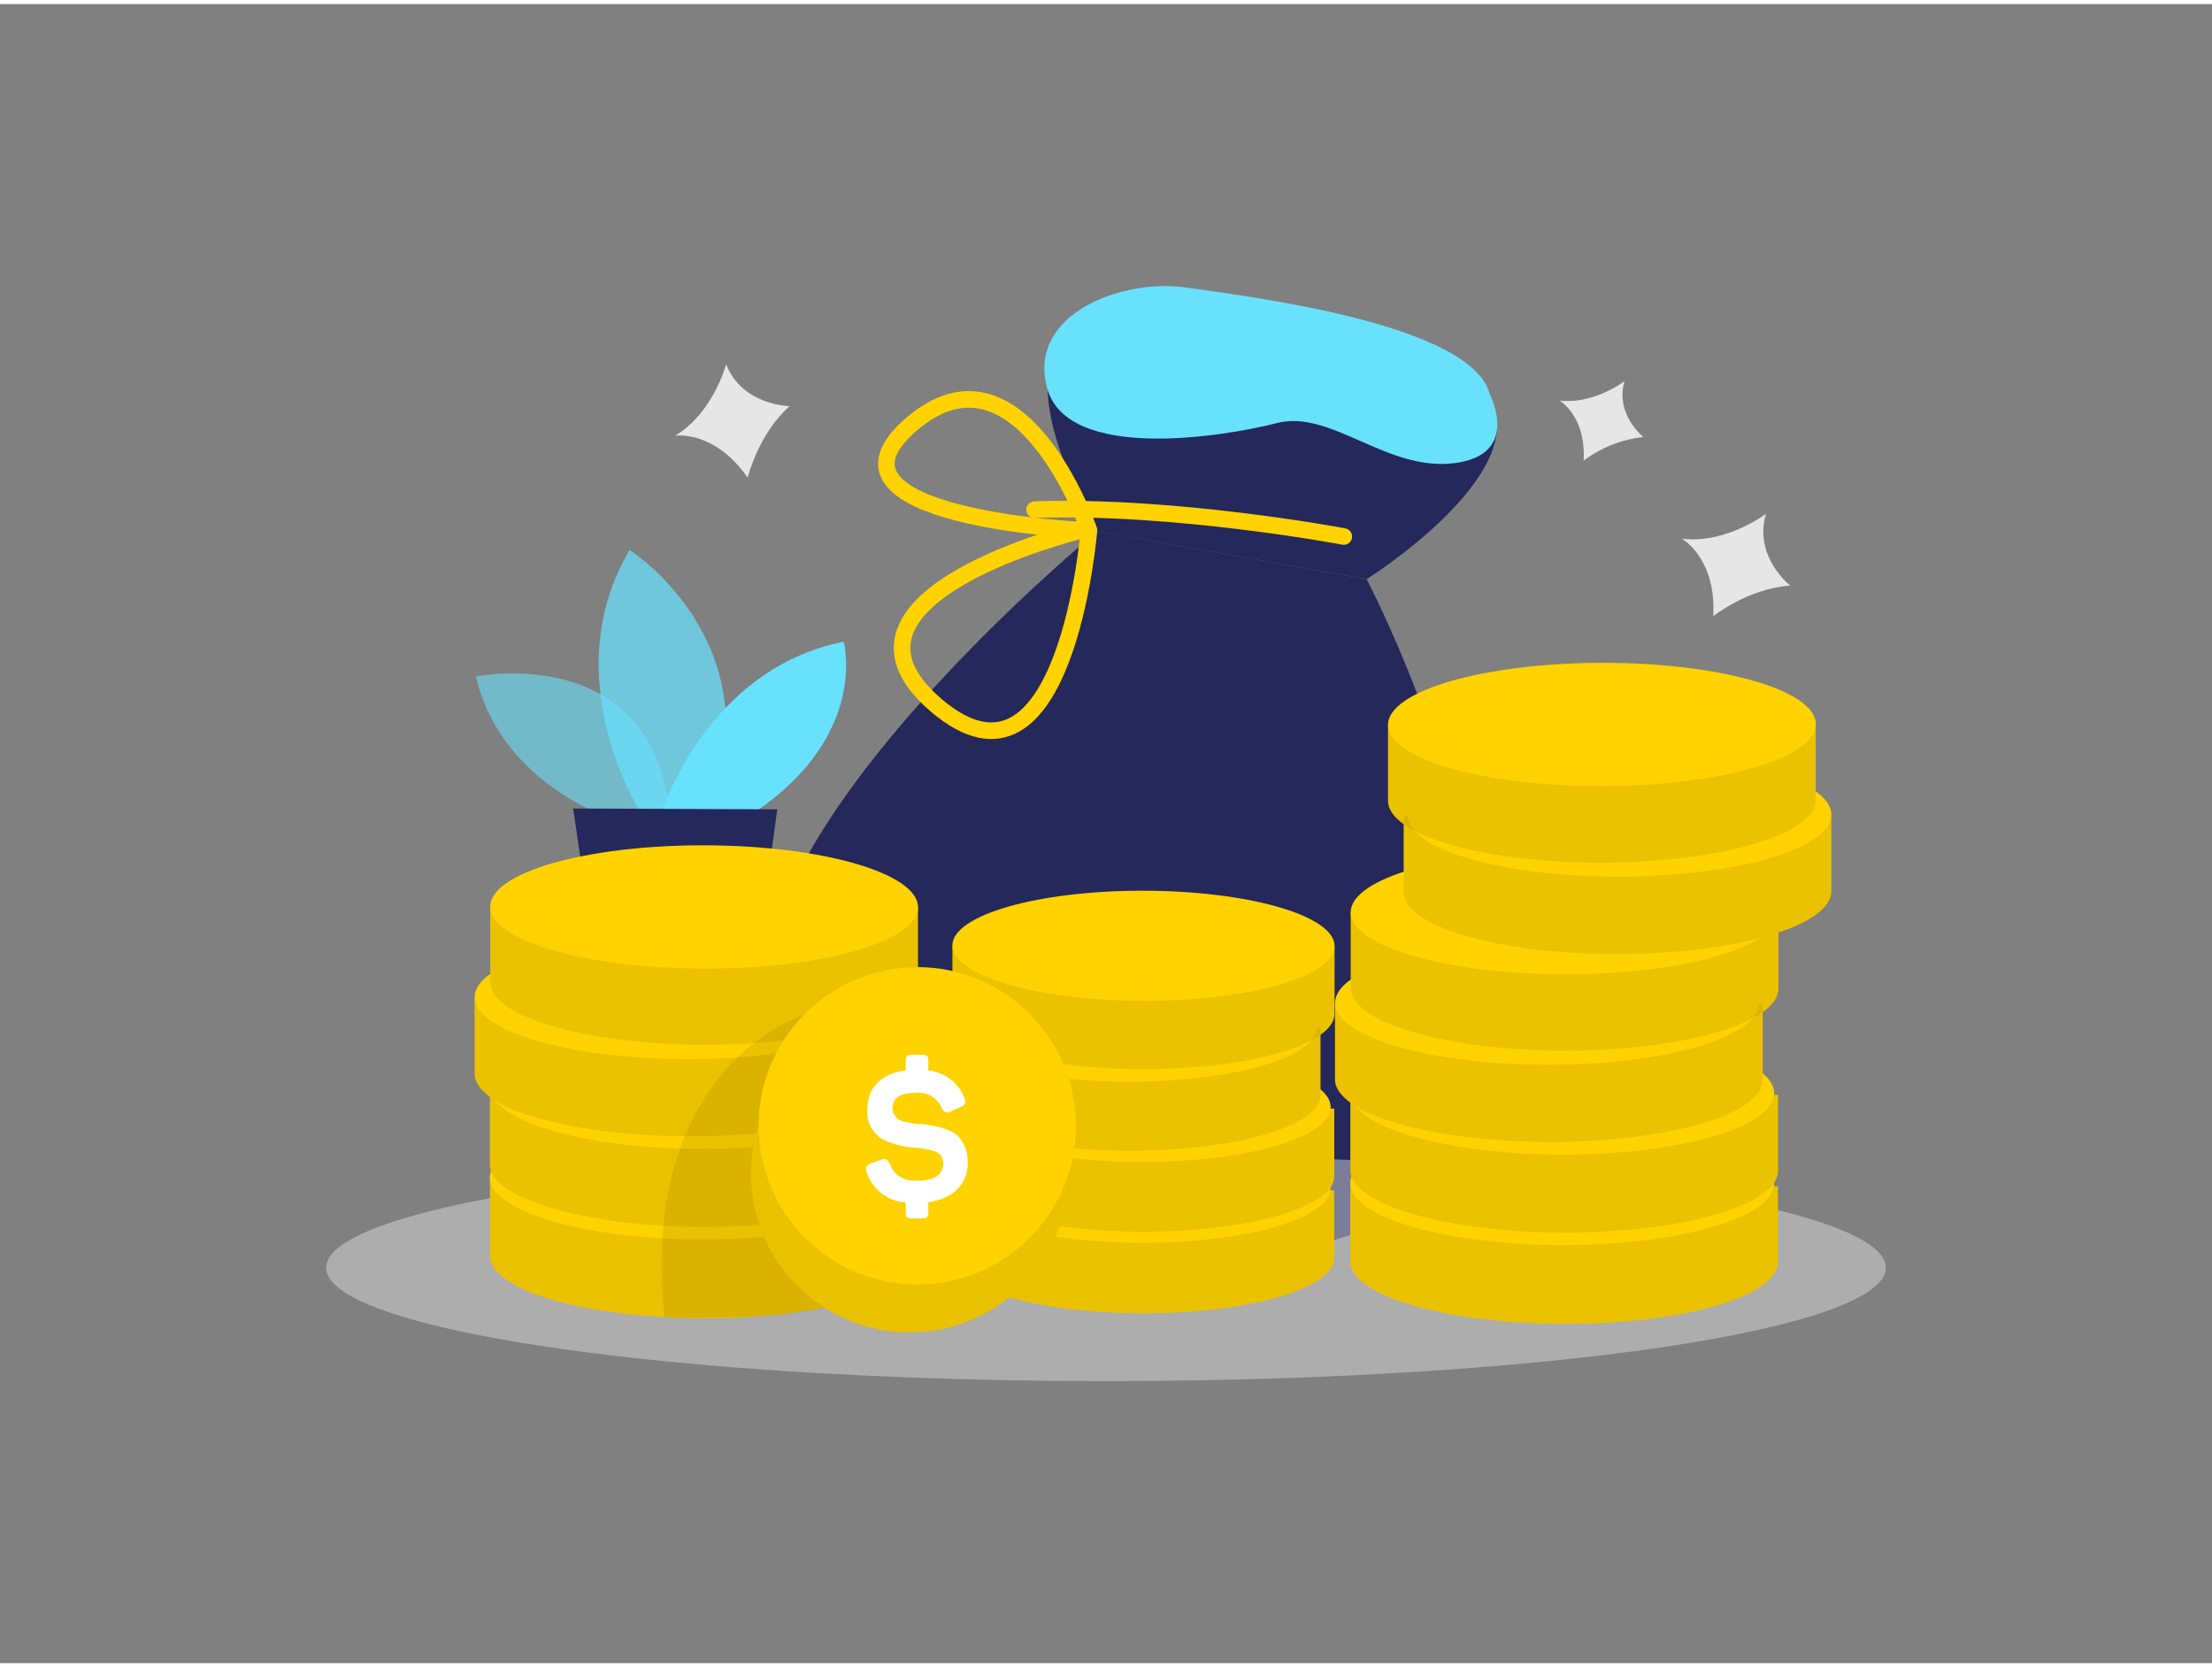 <svg id="Layer_1" data-name="Layer 1" xmlns="http://www.w3.org/2000/svg" viewBox="0 0 400 300" width="406" height="306" class="illustration styles_illustrationTablet__1DWOa"><rect x="0" y="0" width="400" height="300" fill="#808080" stroke="none"/><title>_</title><path d="M113,148.21s-22.12-6-26.94-26.63c0,0,34.29-6.93,35.26,28.45Z" fill="#68e1fd" opacity="0.58"></path><path d="M115.72,146s-15.46-24.44-1.86-47.29c0,0,26.07,16.56,14.49,47.34Z" fill="#68e1fd" opacity="0.73"></path><path d="M119.7,146s8.17-25.81,32.86-30.7c0,0,4.63,16.76-16,30.77Z" fill="#68e1fd"></path><polygon points="103.65 145.46 108.14 176.14 136.39 176.26 140.55 145.61 103.65 145.46" fill="#24285b"></polygon><path d="M247.13,104s17.22,32.6,21.29,67.38-6.61,58.8-65.49,54.83S129.8,198.08,140.58,166s57.88-70.69,57.88-70.69Z" fill="#24285b"></path><path d="M247.13,104s30.19-19,22.25-32.72S242.14,60.82,232.13,55.9s-63.68-13.62-33.67,39.43Z" fill="#24285b"></path><path d="M243,96.28s-30.37-5.75-55.91-4.86" fill="none" stroke="#ffd200" stroke-linecap="round" stroke-linejoin="round" stroke-width="3"></path><path d="M196.92,95.12s-12.46-36-32.1-19.14,30.89,19.14,30.89,19.14h0S146,107.07,169.38,126.87,196.92,95.12,196.92,95.12Z" fill="none" stroke="#ffd200" stroke-linecap="round" stroke-linejoin="round" stroke-width="3"></path><path d="M269.42,70.62s5.74,10.92-6.49,12.4-22.27-9.76-32-7.26-38,7.06-41.59-6.37S203,49.6,214.47,51.25,266.28,57.82,269.42,70.62Z" fill="#68e1fd"></path><ellipse cx="200" cy="228.5" rx="141.02" ry="20.51" fill="#e6e6e6" opacity="0.45"></ellipse><path d="M241.28,199.73l0,12.25c0,5.55-15.48,10-34.56,10s-34.54-4.55-34.53-10.1l0-12.25Z" fill="#ffd200"></path><path d="M241.26,214.5l0,12.24c0,5.55-15.48,10-34.56,10s-34.54-4.56-34.53-10.11l0-12.25Z" fill="#ffd200"></path><path d="M241.26,214.5l0,12.24c0,5.55-15.48,10-34.56,10s-34.54-4.56-34.53-10.11l0-12.25Z" opacity="0.08"></path><ellipse cx="206.37" cy="214.03" rx="9.96" ry="34.23" transform="translate(-8.01 420.04) rotate(-89.9)" fill="#ffd200"></ellipse><path d="M241.28,199.73l0,12.25c0,5.55-15.48,10-34.56,10s-34.54-4.55-34.53-10.1l0-12.25Z" opacity="0.08"></path><path d="M238.79,185.09l0,12.25c0,5.55-15.48,10-34.56,10s-34.54-4.55-34.53-10.1l0-12.25Z" fill="#ffd200"></path><path d="M241.33,170.34l0,12.25c0,5.55-15.49,10-34.57,10s-34.53-4.56-34.53-10.11l0-12.25Z" fill="#ffd200"></path><ellipse cx="206.39" cy="199.4" rx="9.96" ry="34.23" transform="translate(6.64 405.46) rotate(-89.9)" fill="#ffd200"></ellipse><path d="M238.79,185.09l0,12.25c0,5.55-15.48,10-34.56,10s-34.54-4.55-34.53-10.1l0-12.25Z" opacity="0.08"></path><ellipse cx="203.93" cy="184.9" rx="9.96" ry="34.23" transform="translate(18.69 388.52) rotate(-89.9)" fill="#ffd200"></ellipse><path d="M241.33,170.34l0,12.25c0,5.55-15.49,10-34.57,10s-34.53-4.56-34.53-10.11l0-12.25Z" opacity="0.08"></path><ellipse cx="206.77" cy="170.28" rx="9.96" ry="34.56" transform="translate(36.14 376.76) rotate(-89.9)" fill="#ffd200"></ellipse><path d="M321.53,197.25l0,13.71c0,6.21-17.33,11.22-38.69,11.18s-38.66-5.1-38.65-11.31l0-13.71Z" fill="#ffd200"></path><path d="M321.51,213.77l0,13.71c0,6.21-17.33,11.22-38.68,11.18s-38.67-5.1-38.66-11.31l0-13.71Z" fill="#ffd200"></path><path d="M321.51,213.77l0,13.71c0,6.21-17.33,11.22-38.68,11.18s-38.67-5.1-38.66-11.31l0-13.71Z" opacity="0.08"></path><ellipse cx="282.46" cy="213.25" rx="11.15" ry="38.31" transform="translate(68.73 495.34) rotate(-89.9)" fill="#ffd200"></ellipse><path d="M321.53,197.25l0,13.71c0,6.21-17.33,11.22-38.69,11.18s-38.66-5.1-38.65-11.31l0-13.71Z" opacity="0.08"></path><path d="M318.75,180.86l0,13.71c0,6.21-17.34,11.22-38.69,11.18s-38.66-5.1-38.65-11.31l0-13.71Z" fill="#ffd200"></path><path d="M321.59,164.34l0,13.71c0,6.21-17.34,11.22-38.69,11.19s-38.66-5.11-38.65-11.32l0-13.71Z" fill="#ffd200"></path><ellipse cx="282.48" cy="196.88" rx="11.15" ry="38.31" transform="translate(85.13 479.03) rotate(-89.9)" fill="#ffd200"></ellipse><path d="M318.75,180.86l0,13.71c0,6.21-17.34,11.22-38.69,11.18s-38.66-5.1-38.65-11.31l0-13.71Z" opacity="0.08"></path><ellipse cx="279.72" cy="180.64" rx="11.15" ry="38.31" transform="translate(98.61 460.06) rotate(-89.9)" fill="#ffd200"></ellipse><path d="M321.59,164.34l0,13.71c0,6.21-17.34,11.22-38.69,11.19s-38.66-5.11-38.65-11.32l0-13.71Z" opacity="0.08"></path><ellipse cx="282.91" cy="164.28" rx="11.15" ry="38.68" transform="translate(118.16 446.91) rotate(-89.9)" fill="#ffd200"></ellipse><path d="M253.83,146.87l0,13.71c0,6.22,17.33,11.22,38.69,11.19s38.66-5.1,38.65-11.32l0-13.71Z" fill="#ffd200"></path><path d="M251,130.36l0,13.71c0,6.21,17.33,11.22,38.69,11.18s38.66-5.1,38.65-11.31l0-13.72Z" fill="#ffd200"></path><path d="M253.83,146.87l0,13.71c0,6.22,17.33,11.22,38.69,11.19s38.66-5.1,38.65-11.32l0-13.71Z" opacity="0.08"></path><ellipse cx="292.85" cy="146.65" rx="38.31" ry="11.15" transform="translate(-0.25 0.49) rotate(-0.1)" fill="#ffd200"></ellipse><path d="M251,130.36l0,13.71c0,6.21,17.33,11.22,38.69,11.18s38.66-5.1,38.65-11.31l0-13.72Z" opacity="0.08"></path><ellipse cx="289.67" cy="130.29" rx="38.68" ry="11.15" transform="translate(-0.22 0.49) rotate(-0.1)" fill="#ffd200"></ellipse><path d="M166,196.22l0,13.71c0,6.21-17.33,11.22-38.69,11.19S88.58,216,88.59,209.8l0-13.71Z" fill="#ffd200"></path><path d="M165.93,212.74l0,13.71c0,6.22-17.33,11.22-38.68,11.19s-38.66-5.1-38.65-11.32l0-13.71Z" fill="#ffd200"></path><path d="M165.93,212.74l0,13.71c0,6.22-17.33,11.22-38.68,11.19s-38.66-5.1-38.65-11.32l0-13.71Z" opacity="0.08"></path><ellipse cx="126.88" cy="212.22" rx="11.15" ry="38.31" transform="translate(-85.56 338.74) rotate(-89.9)" fill="#ffd200"></ellipse><path d="M166,196.22l0,13.71c0,6.21-17.33,11.22-38.69,11.19S88.58,216,88.59,209.8l0-13.71Z" opacity="0.08"></path><path d="M163.17,179.83l0,13.71c0,6.22-17.33,11.22-38.69,11.19s-38.66-5.1-38.65-11.32l0-13.71Z" fill="#ffd200"></path><path d="M166,163.32,166,177c0,6.21-17.33,11.22-38.69,11.18s-38.66-5.1-38.65-11.31l0-13.71Z" fill="#ffd200"></path><ellipse cx="126.9" cy="195.85" rx="11.15" ry="38.31" transform="translate(-69.16 322.43) rotate(-89.9)" fill="#ffd200"></ellipse><path d="M163.17,179.83l0,13.71c0,6.22-17.33,11.22-38.69,11.19s-38.66-5.1-38.65-11.32l0-13.71Z" opacity="0.08"></path><ellipse cx="124.15" cy="179.62" rx="11.15" ry="38.31" transform="translate(-55.68 303.46) rotate(-89.9)" fill="#ffd200"></ellipse><path d="M166,163.32,166,177c0,6.21-17.33,11.22-38.69,11.18s-38.66-5.1-38.65-11.31l0-13.71Z" opacity="0.08"></path><circle cx="164.48" cy="211.5" r="28.71" opacity="0.08"></circle><path d="M145.39,182.76s-30.06,9.17-25.23,54.68c0,0,19.59.66,28.89-1.73C157.37,233.58,145.39,182.76,145.39,182.76Z" opacity="0.08"></path><ellipse cx="127.33" cy="163.25" rx="11.15" ry="38.68" transform="translate(-36.14 290.31) rotate(-89.9)" fill="#ffd200"></ellipse><circle cx="164.48" cy="211.5" r="28.71" fill="#ffd200"></circle><g opacity="0.08"><circle cx="165.88" cy="202.85" r="28.71"></circle></g><circle cx="164.48" cy="211.5" r="28.71" opacity="0.08"></circle><circle cx="165.88" cy="202.85" r="28.71" fill="#ffd200"></circle><path d="M166.81,190c.81,0,1.06.28,1.06,1.1v1.72a7.91,7.91,0,0,1,6.5,4.91c.42.85.24,1.31-.71,1.73l-1.73.78c-.81.39-1.2.21-1.66-.64a4.43,4.43,0,0,0-4.52-2.72c-3,0-4.37.89-4.37,2.9a2.67,2.67,0,0,0,2.43,2.36,17.46,17.46,0,0,0,2.54.39,16.69,16.69,0,0,1,4.7.92,6.46,6.46,0,0,1,2.08,1.13,6.8,6.8,0,0,1,1.87,4.94c0,3.85-2.58,6.46-7.13,7.13v1.84c0,.81-.25,1.09-1.06,1.09h-1.94c-.81,0-1.09-.28-1.09-1.09v-1.8a8,8,0,0,1-7.06-5.44,1.14,1.14,0,0,1,.81-1.62l1.73-.64c.88-.32,1.27-.1,1.66.78.77,2,2.36,3,4.76,3,3.25,0,4.87-1,4.87-3.1a2.15,2.15,0,0,0-1.52-2.19,11.85,11.85,0,0,0-3.49-.67,15.63,15.63,0,0,1-4.73-1,5.69,5.69,0,0,1-3.95-6c0-3.81,2.4-6.36,6.92-7v-1.72c0-.82.28-1.1,1.09-1.1Z" fill="#fff"></path><path d="M131.31,65.13S129,73.89,122.1,78.05c0,0,7.07-1.09,13.11,7.59,0,0,1.85-7.83,7.58-12.94C142.79,72.7,134.21,72.6,131.31,65.13Z" fill="#e6e6e6"></path><path d="M319.36,92.16s-7.22,5.49-15.21,4.52c0,0,6.24,3.49,5.66,14,0,0,6.28-5,13.93-5.53C323.74,105.2,317,99.84,319.36,92.16Z" fill="#e6e6e6"></path><path d="M293.77,68.19s-5.59,4.25-11.78,3.5c0,0,4.83,2.7,4.38,10.88a21.84,21.84,0,0,1,10.8-4.28S292,74.14,293.77,68.19Z" fill="#e6e6e6"></path></svg>